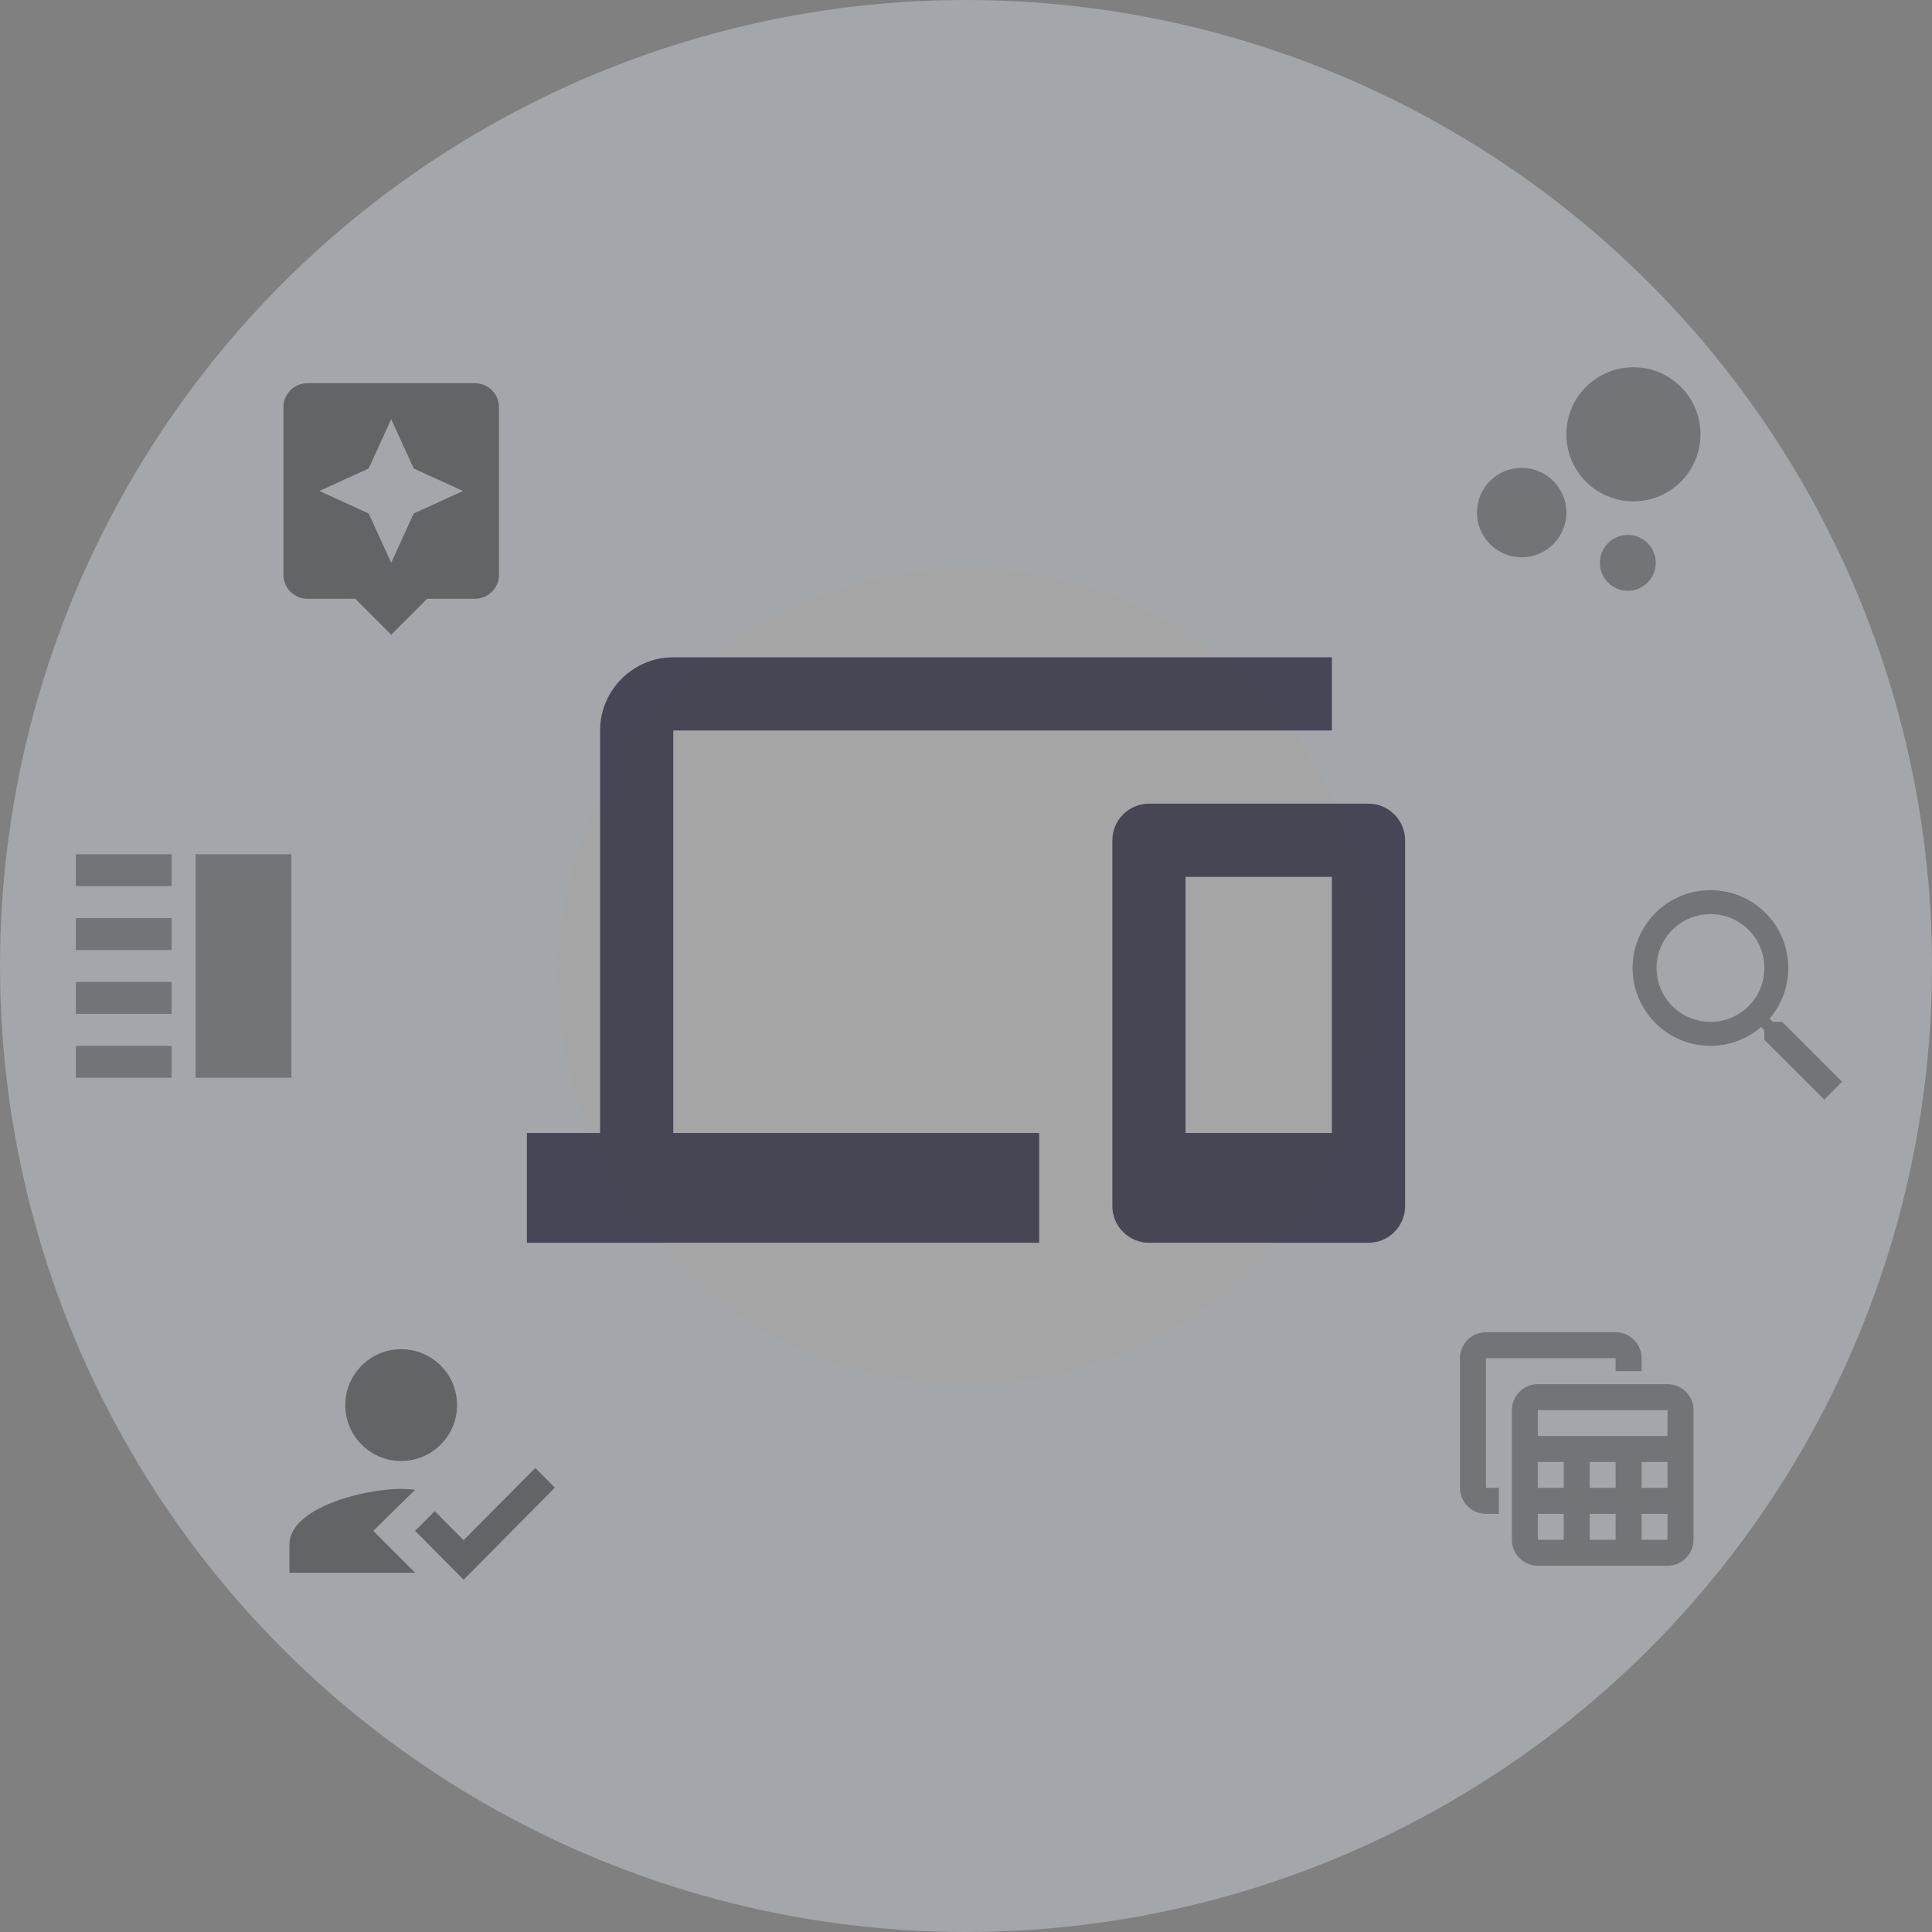 <svg width="242" height="242" viewBox="0 0 242 242" fill="none" xmlns="http://www.w3.org/2000/svg">
<rect x="0" y="0" width="242" height="242" fill="#808080" stroke="none"/>
<g opacity="0.33">
<circle cx="121" cy="121" r="121" fill="#E9F4FF"/>
<circle cx="121.672" cy="121.672" r="90.75" fill="#E9F4FF"/>
<circle cx="121" cy="122.345" r="51.089" fill="#EFEFEF"/>
</g>
<g opacity="0.3">
<path d="M190.6 69.8C193.693 69.8 196.2 67.293 196.2 64.2C196.2 61.107 193.693 58.6 190.6 58.6C187.507 58.6 185 61.107 185 64.2C185 67.293 187.507 69.8 190.6 69.8Z" fill="black"/>
<path d="M203.9 74C205.833 74 207.4 72.433 207.4 70.5C207.4 68.567 205.833 67 203.9 67C201.967 67 200.4 68.567 200.4 70.5C200.4 72.433 201.967 74 203.9 74Z" fill="black"/>
<path d="M204.6 62.8C209.239 62.8 213 59.039 213 54.4C213 49.761 209.239 46 204.6 46C199.961 46 196.2 49.761 196.2 54.4C196.2 59.039 199.961 62.8 204.6 62.8Z" fill="black"/>
</g>
<g opacity="0.4">
<path fill-rule="evenodd" clip-rule="evenodd" d="M46.75 191.75L52 186.605C51.318 186.535 50.81 186.5 50.25 186.5C45.578 186.5 36.25 188.845 36.25 193.5V197H52L46.75 191.75ZM50.25 183C54.117 183 57.25 179.868 57.25 176C57.25 172.132 54.117 169 50.25 169C46.383 169 43.25 172.132 43.25 176C43.25 179.868 46.383 183 50.25 183Z" fill="black"/>
<path fill-rule="evenodd" clip-rule="evenodd" d="M58.072 197.875L52 191.75L54.45 189.283L58.072 192.923L67.05 183.875L69.5 186.342L58.072 197.875Z" fill="black"/>
</g>
<g opacity="0.3">
<path d="M208.875 173.375H192.625C190.838 173.375 189.375 174.838 189.375 176.625V192.875C189.375 194.663 190.838 196.125 192.625 196.125H208.875C210.663 196.125 212.125 194.663 212.125 192.875V176.625C212.125 174.838 210.663 173.375 208.875 173.375ZM208.875 176.625V179.875H192.625V176.625H208.875ZM199.125 186.375V183.125H202.375V186.375H199.125ZM202.375 189.625V192.875H199.125V189.625H202.375ZM195.875 186.375H192.625V183.125H195.875V186.375ZM205.625 183.125H208.875V186.375H205.625V183.125ZM192.625 189.625H195.875V192.875H192.625V189.625ZM205.625 192.875V189.625H208.875V192.875H205.625ZM187.75 189.625H186.125C184.337 189.625 182.875 188.163 182.875 186.375V170.125C182.875 168.337 184.337 166.875 186.125 166.875H202.375C204.163 166.875 205.625 168.337 205.625 170.125V171.75H202.375V170.125H186.125V186.375H187.75V189.625Z" fill="black"/>
</g>
<g opacity="0.4">
<path d="M59.5 48H38.5C36.85 48 35.5 49.35 35.5 51V72C35.5 73.65 36.85 75 38.5 75H44.5L49 79.5L53.5 75H59.5C61.15 75 62.5 73.65 62.5 72V51C62.5 49.35 61.15 48 59.5 48ZM51.82 64.32L49 70.5L46.18 64.32L40 61.5L46.18 58.68L49 52.5L51.82 58.68L58 61.5L51.82 64.32Z" fill="black"/>
</g>
<g opacity="0.8">
<path d="M84.333 91.5H166.833V82.333H84.333C79.292 82.333 75.167 86.458 75.167 91.5V141.917H66V155.667H130.167V141.917H84.333V91.5ZM171.417 100.667H143.917C141.396 100.667 139.333 102.729 139.333 105.25V151.083C139.333 153.604 141.396 155.667 143.917 155.667H171.417C173.938 155.667 176 153.604 176 151.083V105.25C176 102.729 173.938 100.667 171.417 100.667ZM166.833 141.917H148.5V109.833H166.833V141.917Z" fill="#2F2E41"/>
</g>
<g opacity="0.3">
<path d="M223.25 128H222.065L221.645 127.595C223.115 125.885 224 123.665 224 121.25C224 115.865 219.635 111.5 214.25 111.5C208.865 111.5 204.5 115.865 204.5 121.25C204.5 126.635 208.865 131 214.25 131C216.665 131 218.885 130.115 220.595 128.645L221 129.065V130.25L228.5 137.735L230.735 135.5L223.25 128ZM214.25 128C210.515 128 207.5 124.985 207.5 121.25C207.5 117.515 210.515 114.5 214.25 114.5C217.985 114.5 221 117.515 221 121.25C221 124.985 217.985 128 214.25 128Z" fill="black"/>
</g>
<g opacity="0.3">
<path d="M9.5 127H21.5V123H9.5V127ZM9.5 135H21.5V131H9.5V135ZM9.5 119H21.5V115H9.5V119ZM9.5 107V111H21.5V107H9.5ZM24.5 107H36.5V135H24.5V107Z" fill="black"/>
</g>
</svg>
